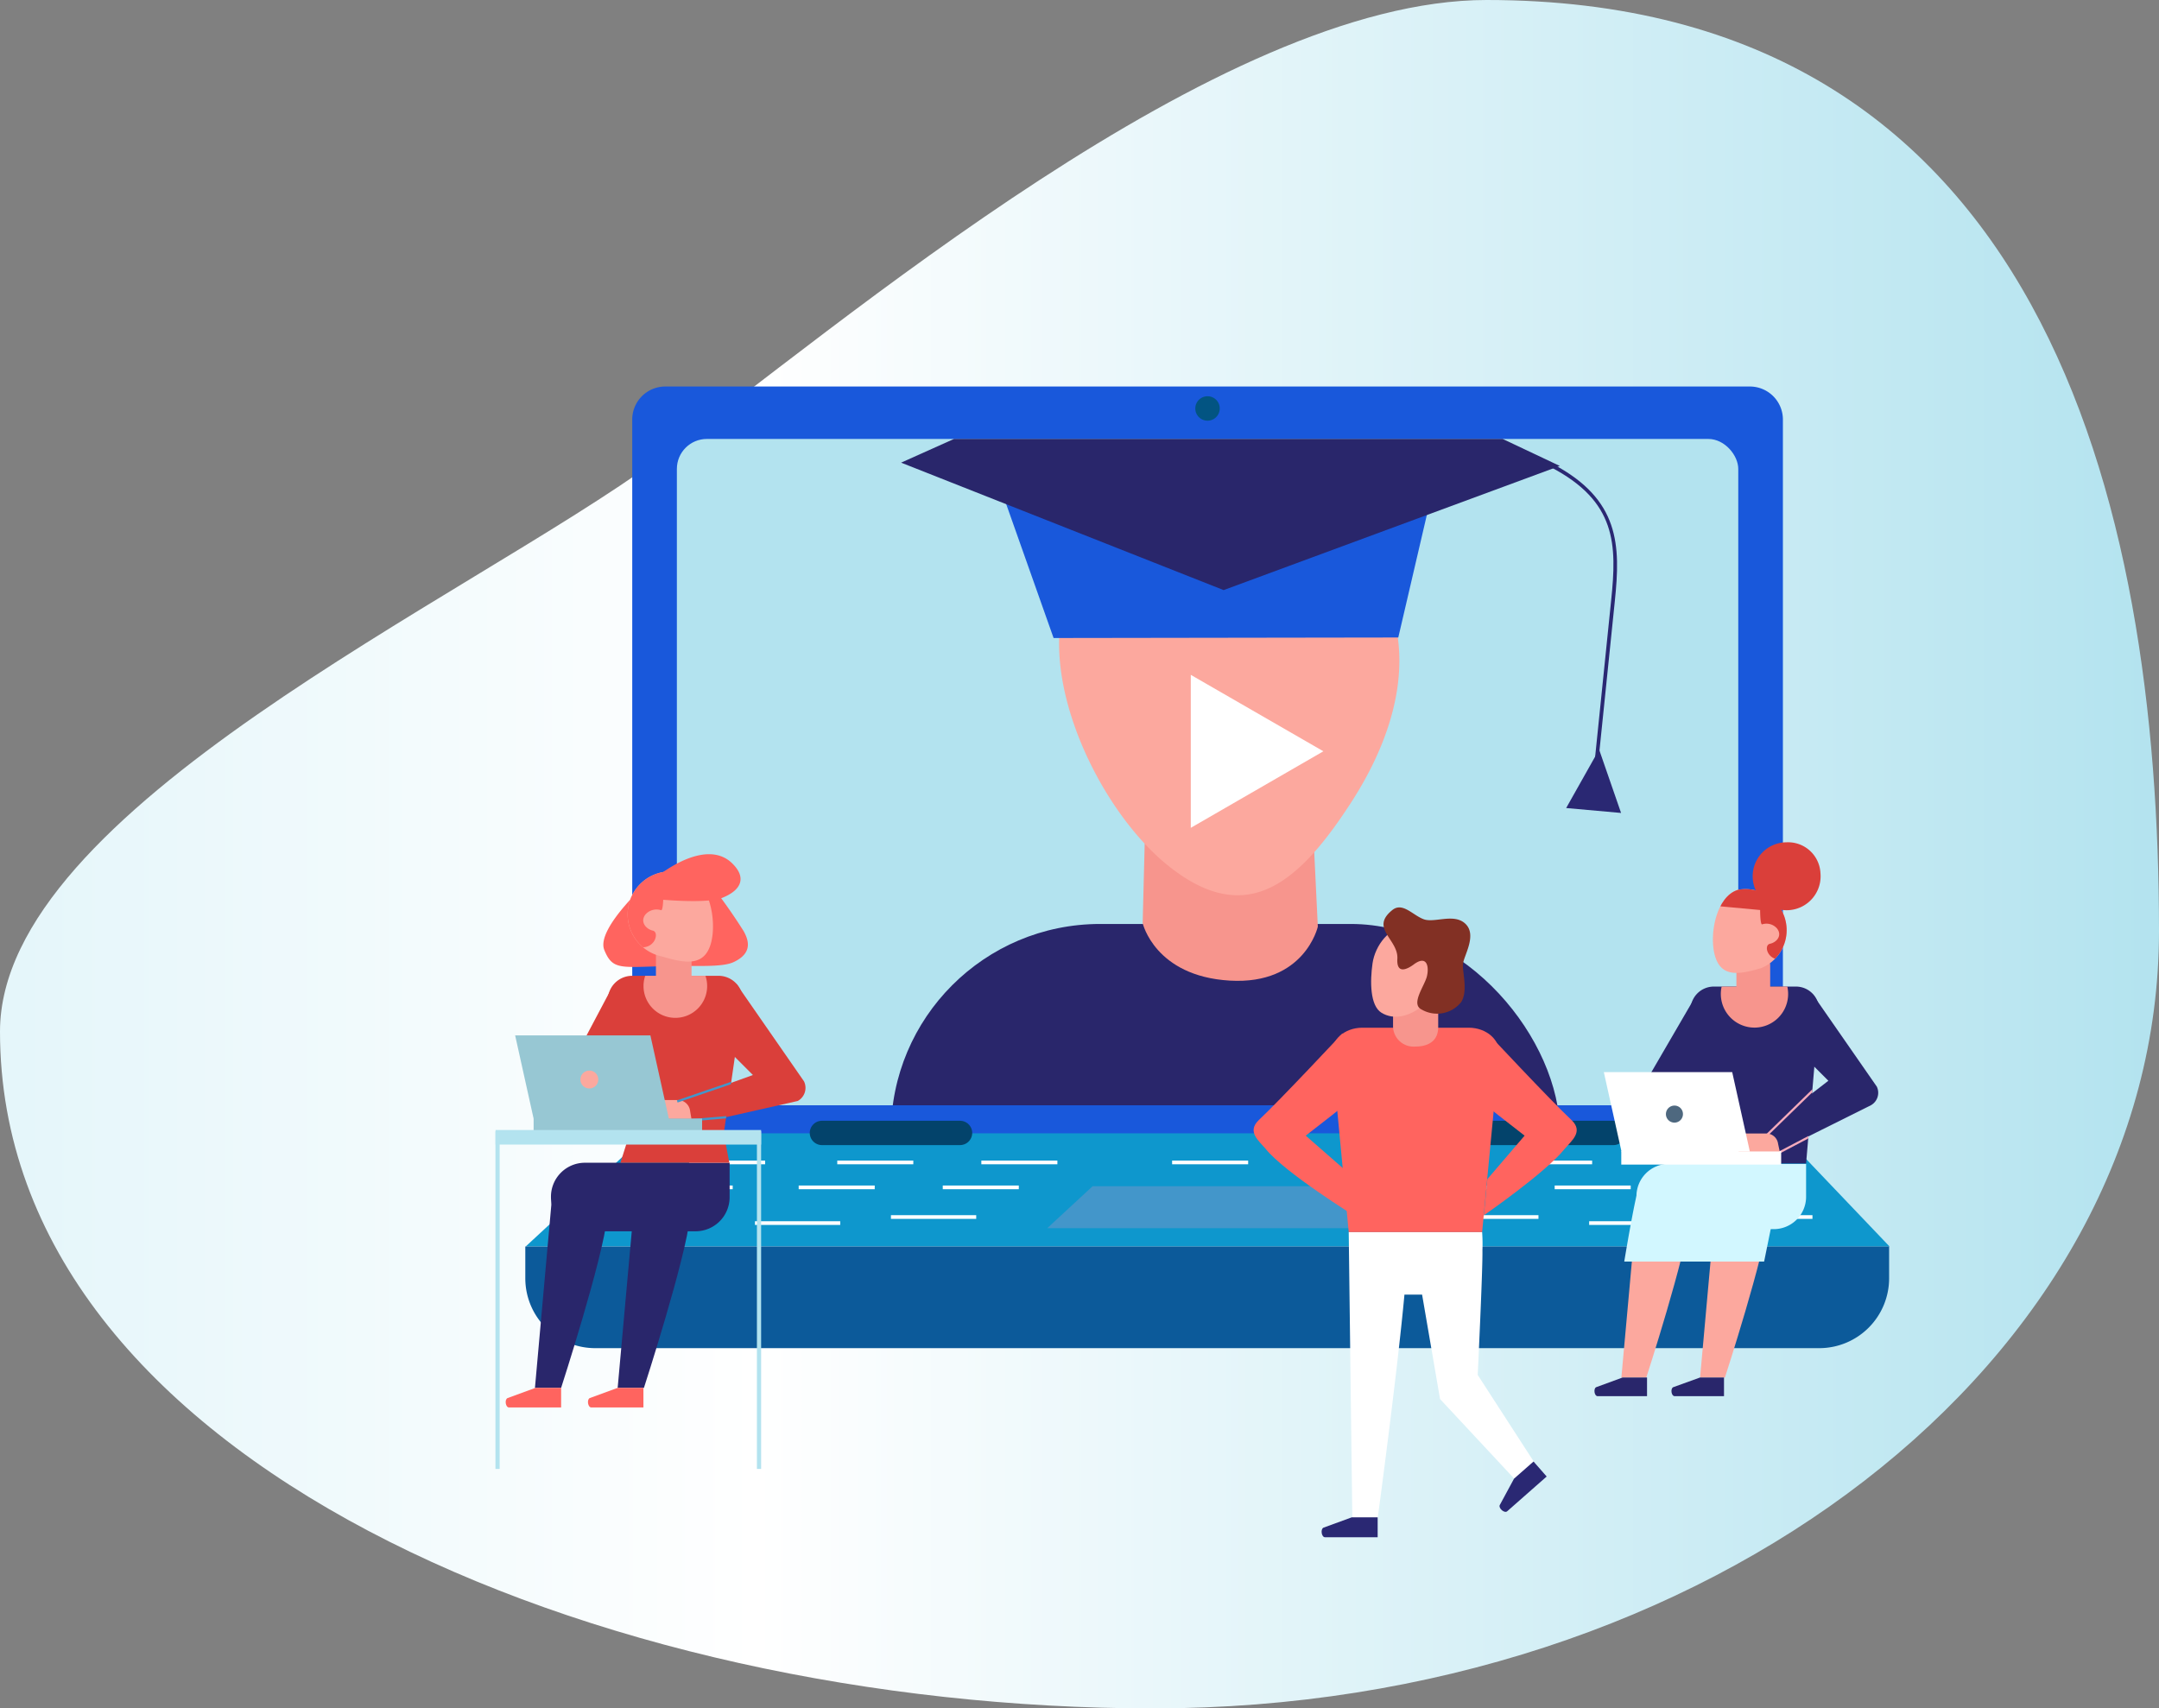 <svg xmlns="http://www.w3.org/2000/svg" xmlns:xlink="http://www.w3.org/1999/xlink" viewBox="0 0 210.39 166.5"><rect x="0" y="0" width="210.39" height="166.5" fill="#808080" stroke="none"/><defs><style>.cls-1{fill:none;}.cls-2{fill:#fca89e;}.cls-3{fill:url(#linear-gradient);}.cls-4{fill:#fff;}.cls-5{fill:#0e97cd;}.cls-6{fill:#1958db;}.cls-7{fill:#b3e3ef;}.cls-8{fill:#025482;}.cls-9{fill:#0c5a9a;}.cls-10{fill:#03436b;}.cls-11{fill:#4396ca;}.cls-12{fill:#ff645f;}.cls-13{fill:#29266b;}.cls-14{fill:#da3f3a;}.cls-15{fill:#f7958d;}.cls-16{clip-path:url(#clip-path);}.cls-17{clip-path:url(#clip-path-2);}.cls-18{fill:#97c7d3;}.cls-19{clip-path:url(#clip-path-3);}.cls-20{fill:#d2f7ff;}.cls-21{clip-path:url(#clip-path-4);}.cls-22{clip-path:url(#clip-path-5);}.cls-23{fill:#f5abbc;}.cls-24{fill:#4e687f;}.cls-25{clip-path:url(#clip-path-7);}.cls-26{fill:#2a2873;}.cls-27{fill:#823024;}</style><linearGradient id="linear-gradient" y1="83.25" x2="210.39" y2="83.25" gradientUnits="userSpaceOnUse"><stop offset="0.01" stop-color="#e5f6fa"/><stop offset="0.35" stop-color="#fff"/><stop offset="1" stop-color="#b3e3ef"/></linearGradient><clipPath id="clip-path"><path class="cls-1" d="M69.26,92c-.66,2.22-2.52,1.88-4.74,1.22a4.19,4.19,0,1,1,2.38-8C69.12,85.82,69.91,89.76,69.26,92Z"/></clipPath><clipPath id="clip-path-2"><path class="cls-1" d="M71.07,113.28H60.55L59.24,97.69a2.38,2.38,0,0,1,2.38-2.59H70a2.38,2.38,0,0,1,2.38,2.59l-1.85,12.78Z"/></clipPath><clipPath id="clip-path-3"><path class="cls-1" d="M71.07,113.28H60.55l.9-3.12L59.24,97.69a2.38,2.38,0,0,1,2.38-2.59H70a2.38,2.38,0,0,1,2.38,2.59l-1.85,12.78Z"/></clipPath><clipPath id="clip-path-4"><path class="cls-2" d="M167.13,93.19c.63,2.11,2.39,1.78,4.5,1.16a4,4,0,0,0-2.26-7.63C167.26,87.34,166.51,91.08,167.13,93.19Z"/></clipPath><clipPath id="clip-path-5"><path class="cls-1" d="M176,113.39H166l-1.25-14.78A2.27,2.27,0,0,1,167,96.15H175a2.26,2.26,0,0,1,2.26,2.46Z"/></clipPath><clipPath id="clip-path-7"><rect class="cls-1" x="65.96" y="42.78" width="103.43" height="64.94" rx="2.92"/></clipPath></defs><g id="Layer_2" data-name="Layer 2"><g id="Layer_1-2" data-name="Layer 1"><path class="cls-3" d="M210.39,90.75c0,41.84-43.89,75.75-98,75.75S0,142.36,0,100.53C0,78.87,45.36,58.48,64.23,44.68,81.8,31.82,118.75,0,144.86,0,199,0,210.39,48.92,210.39,90.75Z"/><path class="cls-4" d="M73.76,73.16l-7.07,3.67C65,77.71,63,79.89,64,81.48l7.74,5.85.94,5.3,10.66-5.54-3.85-4-.83-8.76C78,72.57,75.42,72.29,73.76,73.16Z"/><polygon class="cls-5" points="51.23 121.48 64.67 109.03 172.26 109.03 184.13 121.48 51.23 121.48"/><path class="cls-6" d="M170.58,110.45H64.77a3.22,3.22,0,0,1-3.16-3.27V40.94a3.22,3.22,0,0,1,3.16-3.27H170.58a3.22,3.22,0,0,1,3.16,3.27v66.24A3.21,3.21,0,0,1,170.58,110.45Z"/><rect class="cls-7" x="65.96" y="42.78" width="103.43" height="64.94" rx="2.92"/><path class="cls-8" d="M118.86,39.81a1.19,1.19,0,1,1-1.18-1.19A1.18,1.18,0,0,1,118.86,39.81Z"/><path class="cls-9" d="M177.32,131.39H58a6.81,6.81,0,0,1-6.81-6.81v-3.1h132.9v3.1A6.81,6.81,0,0,1,177.32,131.39Z"/><path class="cls-10" d="M94.74,110.41a1.19,1.19,0,0,1-1.19,1.19H80.1a1.19,1.19,0,0,1-1.19-1.19h0a1.19,1.19,0,0,1,1.19-1.18H93.55a1.19,1.19,0,0,1,1.19,1.18Z"/><path class="cls-10" d="M158.42,110.41a1.19,1.19,0,0,1-1.19,1.19H143.78a1.18,1.18,0,0,1-1.18-1.19h0a1.18,1.18,0,0,1,1.18-1.18h13.45a1.18,1.18,0,0,1,1.19,1.18Z"/><polygon class="cls-11" points="102.05 119.7 106.47 115.61 129.4 115.61 133.3 119.7 102.05 119.7"/><rect class="cls-4" x="114.22" y="113.11" width="7.41" height="0.36"/><rect class="cls-4" x="60.13" y="118.43" width="8.31" height="0.36"/><rect class="cls-4" x="67.15" y="113.11" width="7.41" height="0.36"/><rect class="cls-4" x="63.99" y="115.54" width="7.41" height="0.36"/><rect class="cls-4" x="81.59" y="113.11" width="7.41" height="0.36"/><rect class="cls-4" x="77.83" y="115.54" width="7.41" height="0.36"/><rect class="cls-4" x="86.82" y="118.43" width="8.31" height="0.36"/><rect class="cls-4" x="95.63" y="113.11" width="7.41" height="0.36"/><rect class="cls-4" x="91.87" y="115.54" width="7.41" height="0.36"/><rect class="cls-4" x="73.57" y="119.02" width="8.31" height="0.36"/><rect class="cls-4" x="168.31" y="118.43" width="8.31" height="0.36"/><rect class="cls-4" x="162.17" y="113.11" width="7.41" height="0.36"/><rect class="cls-4" x="165.34" y="115.54" width="7.41" height="0.36"/><rect class="cls-4" x="147.74" y="113.11" width="7.41" height="0.36"/><rect class="cls-4" x="151.5" y="115.54" width="7.41" height="0.36"/><rect class="cls-4" x="141.61" y="118.43" width="8.31" height="0.36"/><rect class="cls-4" x="133.7" y="113.11" width="7.41" height="0.36"/><rect class="cls-4" x="137.45" y="115.54" width="7.41" height="0.36"/><rect class="cls-4" x="154.86" y="119.02" width="8.31" height="0.36"/><path class="cls-12" d="M63.53,85.59s-5.52,4.85-4.64,7,1.7,1.6,7.22,1.55c2.43,0,4.39.08,5.37-.37,1.92-.89,1.45-2.17,1-3a54.46,54.46,0,0,0-3.68-5.15Z"/><path class="cls-13" d="M57,113.32h14.1v3.38A3.32,3.32,0,0,1,67.76,120H57a3.32,3.32,0,0,1-3.31-3.32v-.07A3.31,3.31,0,0,1,57,113.32Z"/><path class="cls-14" d="M71.07,113.32H60.46l1-3.16L59.24,97.69a2.38,2.38,0,0,1,2.38-2.59H70a2.38,2.38,0,0,1,2.38,2.59l-1.85,12.78Z"/><path class="cls-15" d="M66.48,96.07H64.84a1,1,0,0,1-.92-1V93a1,1,0,0,1,.92-1h1.64a1,1,0,0,1,.91,1v2A1,1,0,0,1,66.48,96.07Z"/><path class="cls-2" d="M69.26,92c-.66,2.22-2.52,1.88-4.74,1.22a4.19,4.19,0,1,1,2.38-8C69.12,85.82,69.91,89.76,69.26,92Z"/><path class="cls-12" d="M62.5,87.49s6.08.74,7.91,0,2.34-1.94,1-3.29c-1.69-1.74-4.41-.86-6.82.81A13.8,13.8,0,0,0,62.5,87.49Z"/><g class="cls-16"><path class="cls-12" d="M64.64,87.23s0,1.48-.21,1.48a1.45,1.45,0,0,0-1.53.41c-.56.72.05,1.43.72,1.58s.2,1.89-1.38,1.59-2.15-4-1.33-5.47,3.42-3,4.34-2.91,1.38,2.3,1.38,2.3Z"/></g><path class="cls-13" d="M53.86,115.93l-1.73,19.33h2.55s4.08-12.59,4.49-16.67-2.55-3.37-2.55-3.37Z"/><path class="cls-13" d="M61.93,115.93l-1.74,19.33h2.56s4.08-12.59,4.49-16.67-2.55-3.37-2.55-3.37Z"/><polygon class="cls-14" points="59.48 96.53 55.7 103.67 60.81 103.27 59.48 96.53"/><path class="cls-14" d="M71.76,95.89l6.59,9.5a1.46,1.46,0,0,1-.61,1.91l-10.19,2.3-1.33-2.25,7.15-2.58-5.13-5.13Z"/><path class="cls-2" d="M67.38,109.05H63.19l-.3-1.84h3.16a1.2,1.2,0,0,1,1.19,1Z"/><path class="cls-12" d="M52.18,135.26h2.5v1.91H49.6c-.33,0-.45-.75-.15-.91Z"/><path class="cls-12" d="M60.19,135.26H62.7v1.91H57.62c-.33,0-.45-.75-.16-.91Z"/><g class="cls-17"><rect class="cls-11" x="65.81" y="106.15" width="6.73" height="0.22" transform="translate(-30.74 28.2) rotate(-18.94)"/><rect class="cls-11" x="66.65" y="108.81" width="7.34" height="0.22" transform="translate(-8.88 6.27) rotate(-4.8)"/></g><polygon class="cls-18" points="65.19 109.07 52.01 109.07 50.2 100.91 63.38 100.91 65.19 109.07"/><rect class="cls-18" x="52" y="109.01" width="16.42" height="1.39"/><path class="cls-2" d="M58.3,105.21a.87.87,0,1,1-.86-.87A.86.86,0,0,1,58.3,105.21Z"/><rect class="cls-7" x="48.29" y="110.13" width="25.88" height="1.42"/><rect class="cls-7" x="48.28" y="110.26" width="0.41" height="32.9"/><rect class="cls-7" x="73.76" y="110.26" width="0.41" height="32.9"/><g class="cls-19"><path class="cls-15" d="M68.91,96.11A3.1,3.1,0,1,1,65.81,93,3.1,3.1,0,0,1,68.91,96.11Z"/></g><path class="cls-20" d="M162.61,113.43H176v3.21a3.15,3.15,0,0,1-3.15,3.15H162.61a3.15,3.15,0,0,1-3.14-3.15v-.06A3.15,3.15,0,0,1,162.61,113.43Z"/><path class="cls-13" d="M176,113.39H166l-1.25-14.78A2.27,2.27,0,0,1,167,96.15H175a2.26,2.26,0,0,1,2.26,2.46Z"/><path class="cls-15" d="M171.63,97.07h-1.55a.93.93,0,0,1-.87-1V94.17a.93.93,0,0,1,.87-1h1.55a.93.93,0,0,1,.87,1v1.91A.93.93,0,0,1,171.63,97.07Z"/><path class="cls-2" d="M167.13,93.19c.63,2.11,2.39,1.78,4.5,1.16a4,4,0,0,0-2.26-7.63C167.26,87.34,166.51,91.08,167.13,93.19Z"/><g class="cls-21"><path class="cls-14" d="M171.52,88.69s0,1.4.19,1.4a1.36,1.36,0,0,1,1.45.39c.54.68,0,1.35-.68,1.5s-.19,1.79,1.31,1.5,2-3.83,1.26-5.18-3.24-2.86-4.12-2.76-8.25,2.33-8.25,2.33Z"/></g><polygon class="cls-13" points="164.99 97.5 160.25 105.65 163.94 107.21 166.87 102.39 164.99 97.5"/><path class="cls-13" d="M176.64,96.9l6.25,9a1.39,1.39,0,0,1-.58,1.82l-9.05,4.51L172,110.11l6.17-4.78-4.87-4.87Z"/><g class="cls-22"><rect class="cls-23" x="170.85" y="108.19" width="7.41" height="0.21" transform="translate(-26.05 152.5) rotate(-44.24)"/><rect class="cls-23" x="172.35" y="110.96" width="6.87" height="0.21" transform="translate(-31.49 94.58) rotate(-27.74)"/></g><rect class="cls-4" x="157.99" y="112.18" width="15.58" height="1.32"/><g class="cls-22"><path class="cls-15" d="M167.69,96.88A3.28,3.28,0,1,0,171,93.59,3.28,3.28,0,0,0,167.69,96.88Z"/></g><path class="cls-2" d="M173.43,112.22h-4l-.29-1.75h3a1.15,1.15,0,0,1,1.13,1Z"/><polygon class="cls-4" points="170.52 112.23 158.01 112.23 156.29 104.49 168.8 104.49 170.52 112.23"/><path class="cls-24" d="M164,108.57a.83.83,0,1,1-.82-.82A.82.82,0,0,1,164,108.57Z"/><path class="cls-2" d="M167.32,115.91l-1.65,18.34h2.42s3.88-11.94,4.27-15.82-2.43-3.19-2.43-3.19Z"/><g class="cls-25"><rect class="cls-13" x="86.82" y="90.05" width="65.2" height="52.3" rx="20.38"/><path class="cls-15" d="M128.42,90.31s-1.28,5.69-8.58,5.26-8.49-5.6-8.49-5.6l.26-10.2h16.3Z"/><path class="cls-2" d="M113.85,84.38c7.63,6.1,12.72,1.79,18-6.46,6.22-9.81,6.25-19.49-1.38-25.6a17.7,17.7,0,0,0-24.87,2.76C99.45,62.71,106.22,78.27,113.85,84.38Z"/><polygon class="cls-4" points="116.04 65.77 128.96 73.22 116.04 80.68 116.04 65.77"/><path class="cls-26" d="M155.73,74.47l-.36,0L157,58.54c.58-5.51.5-9.67-5.86-13l.17-.32c6.54,3.45,6.62,7.91,6.05,13.38Z"/><polygon class="cls-6" points="140.24 45.05 96.28 44.12 102.67 62.18 136.26 62.13 140.24 45.05"/><polygon class="cls-13" points="119.24 57.51 87.81 45.09 120.4 30.48 152 45.41 119.24 57.51"/><polygon class="cls-26" points="152.62 78.75 155.83 73.05 157.97 79.23 152.62 78.75"/></g><path class="cls-14" d="M177.4,85.09a3.31,3.31,0,1,1-3.3-3A3.16,3.16,0,0,1,177.4,85.09Z"/><path class="cls-2" d="M159.66,115.91,158,134.25h2.43s3.87-11.94,4.26-15.82-2.42-3.19-2.42-3.19Z"/><path class="cls-13" d="M165.67,134.25H168v1.82h-4.81c-.32,0-.43-.71-.15-.87Z"/><path class="cls-13" d="M158.12,134.25h2.38v1.82h-4.82c-.31,0-.42-.71-.15-.87Z"/><path class="cls-4" d="M144.43,120.08h-13l.35,27.83h2.48s1.89-14,2.6-21.74h1.72l1.75,10.18,7.23,7.76,1.9-1.67L144,134s.5-10.37.46-12.16A15.56,15.56,0,0,0,144.43,120.08Z"/><path class="cls-12" d="M144.43,120.08h-13l-1.63-17.3c-.14-1.41,1.22-2.62,2.95-2.62h10.38c1.73,0,3.1,1.21,2.95,2.62Z"/><path class="cls-15" d="M137.86,102c2.31,0,2.29-1.57,2.29-1.95V97.49c0-.58-.86-.53-1.37-.53h-1.66c-.51,0-1.37.47-1.37,1.05v2A2,2,0,0,0,137.86,102Z"/><path class="cls-12" d="M145,100.72s6,6.43,8.15,8.45c1.17,1.12,0,2-.67,2.79-1.86,2.33-7.88,6.48-7.88,6.48l.34-3.52,3.63-4.24s-5.11-3.94-5.28-4.23c-.46-.77-.07-4.18-.07-4.18Z"/><path class="cls-12" d="M130.81,100.72s-6,6.43-8.15,8.45c-1.17,1.12,0,2,.67,2.79,1.86,2.33,8.81,6.63,8.81,6.63l-.12-3.73-4.78-4.18s5.11-3.94,5.28-4.23c.46-.77.07-4.18.07-4.18Z"/><path class="cls-26" d="M131.72,147.88h2.53v1.94h-5.13c-.34,0-.46-.77-.16-.93Z"/><path class="cls-26" d="M147.54,144.11l1.9-1.67,1.28,1.46-3.85,3.39c-.25.22-.84-.27-.73-.59Z"/><path class="cls-2" d="M137.06,90.39c-1.63-.13-3.06,1.75-3.31,3.5s-.25,4.12.87,4.81,3.1.75,5.63-2.25C142.56,93.7,141.23,90.71,137.06,90.39Z"/><path class="cls-27" d="M135.67,88.7c1-.82,2,.5,3.07.89s3-.64,4.1.48-.22,3.12-.28,3.9.51,2.61-.17,3.69a3,3,0,0,1-3.85.73c-1.11-.53.28-2.29.51-3.24s0-2.12-1.29-1.15c-.61.45-1.68,1-1.59-.56C136.28,91.55,133.46,90.49,135.67,88.7Z"/><path class="cls-20" d="M174,114l-12.43.07a3,3,0,0,0-1.89,1.68c-.42,1.26-1.4,7.2-1.4,7.2h13.63l.91-4.48Z"/></g></g></svg>